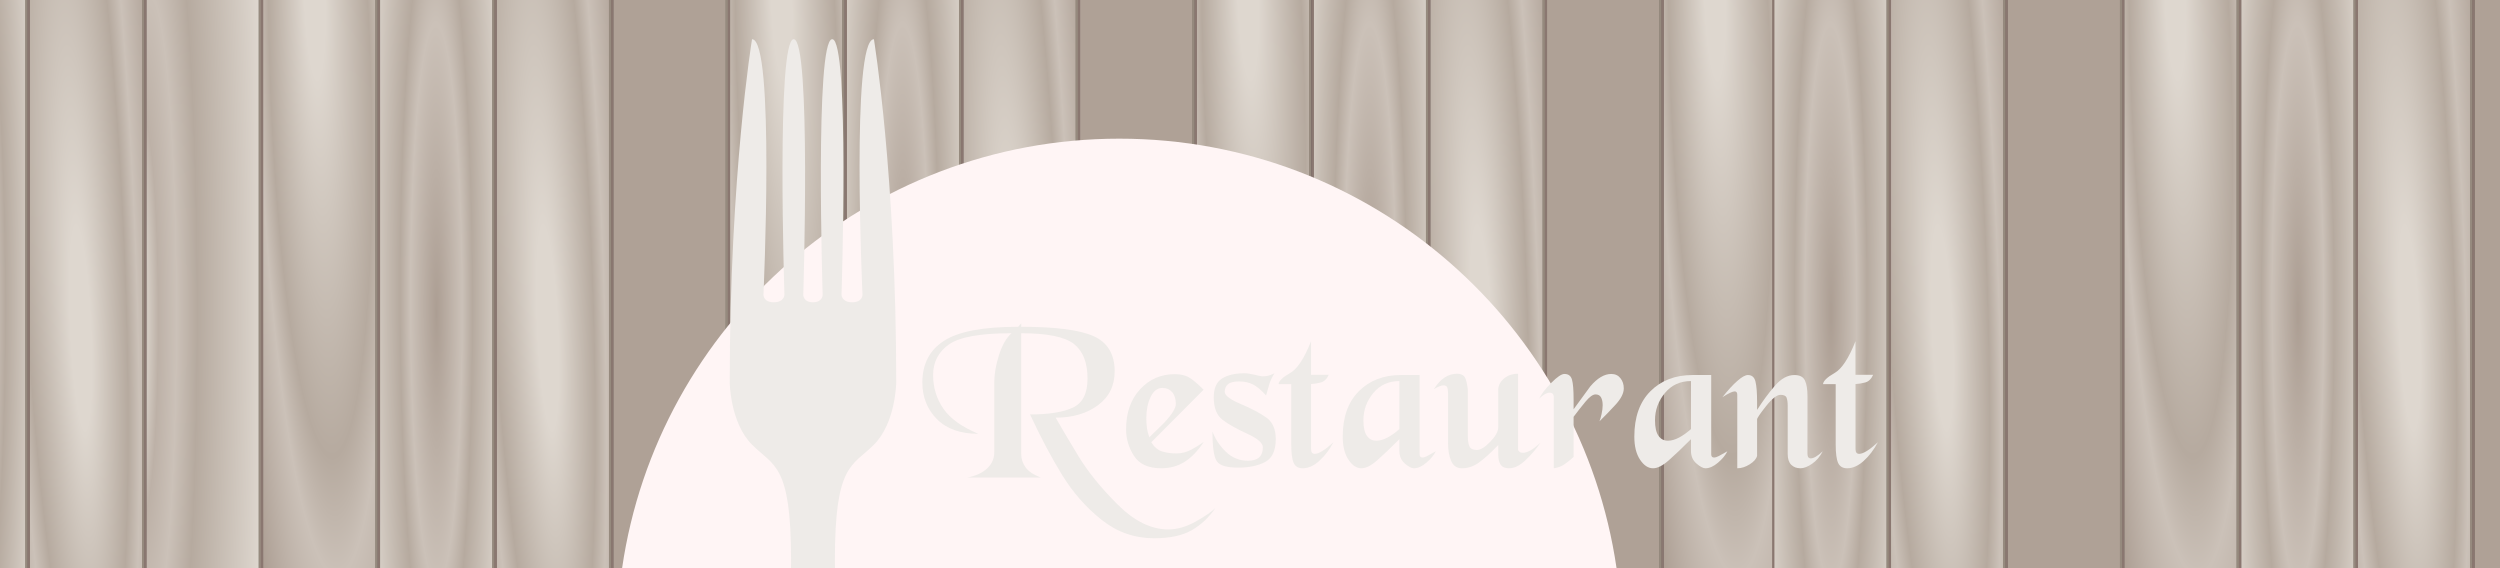<?xml version="1.0" encoding="utf-8"?>
<!-- Generator: Adobe Illustrator 15.0.2, SVG Export Plug-In . SVG Version: 6.00 Build 0)  -->
<!DOCTYPE svg PUBLIC "-//W3C//DTD SVG 1.1//EN" "http://www.w3.org/Graphics/SVG/1.1/DTD/svg11.dtd">
<svg version="1.1" id="Calque_1" xmlns="http://www.w3.org/2000/svg" xmlns:xlink="http://www.w3.org/1999/xlink" x="0px" y="0px"
	 width="1100px" height="250px" viewBox="0 0 1100 250" enable-background="new 0 0 1100 250" xml:space="preserve">
<rect x="0" y="0" width="1100" height="250" fill="#333333" stroke="none"/>
<g>
	
		<radialGradient id="SVGID_1_" cx="-237.235" cy="107.961" r="34.809" fx="-237.104" fy="106.731" gradientTransform="matrix(0.985 -0.002 -0.02 -10.682 222.225 1277.798)" gradientUnits="userSpaceOnUse">
		<stop  offset="0" style="stop-color:#AC9E93"/>
		<stop  offset="0.332" style="stop-color:#CBC1B8"/>
		<stop  offset="0.464" style="stop-color:#B6AA9F"/>
		<stop  offset="0.89" style="stop-color:#DED7CF"/>
	</radialGradient>
	<rect x="-38.212" fill="url(#SVGID_1_)" width="49.363" height="250"/>
	<rect x="-39.199" fill="#8A7770" width="0.987" height="250"/>
	<rect x="11.151" fill="#968A7E" width="0.987" height="250"/>
</g>
<g>
	
		<radialGradient id="SVGID_2_" cx="-200.4" cy="169.374" r="41.914" fx="-197.024" fy="159.794" gradientTransform="matrix(0.984 -0.043 -0.421 -9.52 297.448 1667.485)" gradientUnits="userSpaceOnUse">
		<stop  offset="0.11" style="stop-color:#DED7CF"/>
		<stop  offset="0.536" style="stop-color:#B6AA9F"/>
		<stop  offset="0.668" style="stop-color:#CBC1B8"/>
		<stop  offset="1" style="stop-color:#AC9E93"/>
	</radialGradient>
	<rect x="13.125" fill="url(#SVGID_2_)" width="49.362" height="250"/>
	<rect x="12.138" fill="#8A7770" width="0.987" height="250"/>
	<rect x="62.487" fill="#968A7E" width="0.987" height="250"/>
</g>
<g>
	
		<radialGradient id="SVGID_3_" cx="-132.717" cy="109.689" r="34.813" fx="-167.501" fy="108.269" gradientTransform="matrix(0.985 -0.002 -0.022 -11.996 222.278 1440.631)" gradientUnits="userSpaceOnUse">
		<stop  offset="0" style="stop-color:#AC9E93"/>
		<stop  offset="0.153" style="stop-color:#D3CBC2"/>
		<stop  offset="0.215" style="stop-color:#BDB1A7"/>
		<stop  offset="0.332" style="stop-color:#CBC1B8"/>
		<stop  offset="0.464" style="stop-color:#B6AA9F"/>
		<stop  offset="0.89" style="stop-color:#DED7CF"/>
		<stop  offset="0.982" style="stop-color:#AFA196"/>
	</radialGradient>
	<rect x="64.462" fill="url(#SVGID_3_)" width="49.363" height="250"/>
	<rect x="63.475" fill="#8A7770" width="0.987" height="250"/>
	<rect x="113.825" fill="#968A7E" width="0.987" height="250"/>
</g>
<g>
	
		<radialGradient id="SVGID_4_" cx="253.594" cy="207.599" r="41.914" fx="256.97" fy="198.019" gradientTransform="matrix(-0.984 0.031 0.243 7.625 342.569 -1527.092)" gradientUnits="userSpaceOnUse">
		<stop  offset="0.11" style="stop-color:#DED7CF"/>
		<stop  offset="0.536" style="stop-color:#B6AA9F"/>
		<stop  offset="0.668" style="stop-color:#CBC1B8"/>
		<stop  offset="1" style="stop-color:#AC9E93"/>
	</radialGradient>
	<rect x="115.799" fill="url(#SVGID_4_)" width="49.362" height="250"/>
	<rect x="114.812" fill="#8A7770" width="0.987" height="250"/>
	<rect x="165.162" fill="#968A7E" width="0.987" height="250"/>
</g>
<g>
	
		<radialGradient id="SVGID_5_" cx="-28.612" cy="107.926" r="34.809" fx="-28.48" fy="106.696" gradientTransform="matrix(0.985 -0.002 -0.02 -10.682 222.225 1277.798)" gradientUnits="userSpaceOnUse">
		<stop  offset="0" style="stop-color:#AC9E93"/>
		<stop  offset="0.332" style="stop-color:#CBC1B8"/>
		<stop  offset="0.464" style="stop-color:#B6AA9F"/>
		<stop  offset="0.89" style="stop-color:#DED7CF"/>
	</radialGradient>
	<rect x="167.241" fill="url(#SVGID_5_)" width="49.363" height="250"/>
	<rect x="166.254" fill="#8A7770" width="0.987" height="250"/>
	<rect x="216.604" fill="#968A7E" width="0.987" height="250"/>
</g>
<g>
	
		<radialGradient id="SVGID_6_" cx="8.033" cy="168.433" r="41.915" fx="11.409" fy="158.853" gradientTransform="matrix(0.984 -0.043 -0.421 -9.52 297.448 1667.485)" gradientUnits="userSpaceOnUse">
		<stop  offset="0.11" style="stop-color:#DED7CF"/>
		<stop  offset="0.536" style="stop-color:#B6AA9F"/>
		<stop  offset="0.668" style="stop-color:#CBC1B8"/>
		<stop  offset="1" style="stop-color:#AC9E93"/>
	</radialGradient>
	<rect x="218.578" fill="url(#SVGID_6_)" width="49.362" height="250"/>
	<rect x="217.591" fill="#8A7770" width="0.987" height="250"/>
	<rect x="267.94" fill="#968A7E" width="0.987" height="250"/>
</g>
<g>
	
		<radialGradient id="SVGID_7_" cx="75.906" cy="109.658" r="34.814" fx="41.121" fy="108.237" gradientTransform="matrix(0.985 -0.002 -0.022 -11.996 222.278 1440.631)" gradientUnits="userSpaceOnUse">
		<stop  offset="0" style="stop-color:#AC9E93"/>
		<stop  offset="0.153" style="stop-color:#D3CBC2"/>
		<stop  offset="0.215" style="stop-color:#BDB1A7"/>
		<stop  offset="0.332" style="stop-color:#CBC1B8"/>
		<stop  offset="0.464" style="stop-color:#B6AA9F"/>
		<stop  offset="0.89" style="stop-color:#DED7CF"/>
		<stop  offset="0.982" style="stop-color:#AFA196"/>
	</radialGradient>
	<rect x="269.915" fill="url(#SVGID_7_)" width="49.363" height="250"/>
	<rect x="268.928" fill="#8A7770" width="0.987" height="250"/>
	<rect x="319.278" fill="#968A7E" width="0.987" height="250"/>
</g>
<g>
	
		<radialGradient id="SVGID_8_" cx="45.074" cy="208.448" r="41.914" fx="48.45" fy="198.869" gradientTransform="matrix(-0.984 0.031 0.243 7.625 342.569 -1527.092)" gradientUnits="userSpaceOnUse">
		<stop  offset="0.11" style="stop-color:#DED7CF"/>
		<stop  offset="0.536" style="stop-color:#B6AA9F"/>
		<stop  offset="0.668" style="stop-color:#CBC1B8"/>
		<stop  offset="1" style="stop-color:#AC9E93"/>
	</radialGradient>
	<rect x="321.252" fill="url(#SVGID_8_)" width="49.362" height="250"/>
	<rect x="320.265" fill="#8A7770" width="0.987" height="250"/>
	<rect x="370.615" fill="#968A7E" width="0.987" height="250"/>
</g>
<g>
	
		<radialGradient id="SVGID_9_" cx="179.905" cy="107.891" r="34.809" fx="180.036" fy="106.661" gradientTransform="matrix(0.985 -0.002 -0.02 -10.682 222.225 1277.798)" gradientUnits="userSpaceOnUse">
		<stop  offset="0" style="stop-color:#AC9E93"/>
		<stop  offset="0.332" style="stop-color:#CBC1B8"/>
		<stop  offset="0.464" style="stop-color:#B6AA9F"/>
		<stop  offset="0.89" style="stop-color:#DED7CF"/>
	</radialGradient>
	<rect x="372.589" fill="url(#SVGID_9_)" width="49.363" height="250"/>
	<rect x="371.602" fill="#8A7770" width="0.987" height="250"/>
	<rect x="421.952" fill="#968A7E" width="0.987" height="250"/>
</g>
<g>
	
		<radialGradient id="SVGID_10_" cx="216.359" cy="167.492" r="41.914" fx="219.735" fy="157.912" gradientTransform="matrix(0.984 -0.043 -0.421 -9.52 297.448 1667.485)" gradientUnits="userSpaceOnUse">
		<stop  offset="0.11" style="stop-color:#DED7CF"/>
		<stop  offset="0.536" style="stop-color:#B6AA9F"/>
		<stop  offset="0.668" style="stop-color:#CBC1B8"/>
		<stop  offset="1" style="stop-color:#AC9E93"/>
	</radialGradient>
	<rect x="423.926" fill="url(#SVGID_10_)" width="49.362" height="250"/>
	<rect x="422.939" fill="#8A7770" width="0.987" height="250"/>
	<rect x="473.289" fill="#968A7E" width="0.987" height="250"/>
</g>
<g>
	
		<radialGradient id="SVGID_11_" cx="284.423" cy="109.627" r="34.813" fx="249.639" fy="108.206" gradientTransform="matrix(0.985 -0.002 -0.022 -11.996 222.278 1440.631)" gradientUnits="userSpaceOnUse">
		<stop  offset="0" style="stop-color:#AC9E93"/>
		<stop  offset="0.153" style="stop-color:#D3CBC2"/>
		<stop  offset="0.215" style="stop-color:#BDB1A7"/>
		<stop  offset="0.332" style="stop-color:#CBC1B8"/>
		<stop  offset="0.464" style="stop-color:#B6AA9F"/>
		<stop  offset="0.89" style="stop-color:#DED7CF"/>
		<stop  offset="0.982" style="stop-color:#AFA196"/>
	</radialGradient>
	<rect x="475.264" fill="url(#SVGID_11_)" width="49.362" height="250"/>
	<rect x="474.276" fill="#8A7770" width="0.988" height="250"/>
	<rect x="524.626" fill="#968A7E" width="0.987" height="250"/>
</g>
<g>
	
		<radialGradient id="SVGID_12_" cx="-163.34" cy="209.299" r="41.914" fx="-159.964" fy="199.719" gradientTransform="matrix(-0.984 0.031 0.243 7.625 342.569 -1527.092)" gradientUnits="userSpaceOnUse">
		<stop  offset="0.11" style="stop-color:#DED7CF"/>
		<stop  offset="0.536" style="stop-color:#B6AA9F"/>
		<stop  offset="0.668" style="stop-color:#CBC1B8"/>
		<stop  offset="1" style="stop-color:#AC9E93"/>
	</radialGradient>
	<rect x="526.601" fill="url(#SVGID_12_)" width="49.362" height="250"/>
	<rect x="525.613" fill="#8A7770" width="0.988" height="250"/>
	<rect x="575.963" fill="#968A7E" width="0.987" height="250"/>
</g>
<g>
	
		<radialGradient id="SVGID_13_" cx="388.528" cy="107.856" r="34.81" fx="388.66" fy="106.626" gradientTransform="matrix(0.985 -0.002 -0.02 -10.682 222.225 1277.798)" gradientUnits="userSpaceOnUse">
		<stop  offset="0" style="stop-color:#AC9E93"/>
		<stop  offset="0.332" style="stop-color:#CBC1B8"/>
		<stop  offset="0.464" style="stop-color:#B6AA9F"/>
		<stop  offset="0.89" style="stop-color:#DED7CF"/>
	</radialGradient>
	<rect x="578.042" fill="url(#SVGID_13_)" width="49.363" height="250"/>
	<rect x="577.055" fill="#8A7770" width="0.987" height="250"/>
	<rect x="627.405" fill="#968A7E" width="0.987" height="250"/>
</g>
<g>
	
		<radialGradient id="SVGID_14_" cx="424.791" cy="166.55" r="41.915" fx="428.168" fy="156.97" gradientTransform="matrix(0.984 -0.043 -0.421 -9.52 297.448 1667.485)" gradientUnits="userSpaceOnUse">
		<stop  offset="0.11" style="stop-color:#DED7CF"/>
		<stop  offset="0.536" style="stop-color:#B6AA9F"/>
		<stop  offset="0.668" style="stop-color:#CBC1B8"/>
		<stop  offset="1" style="stop-color:#AC9E93"/>
	</radialGradient>
	<rect x="629.379" fill="url(#SVGID_14_)" width="49.362" height="250"/>
	<rect x="628.393" fill="#8A7770" width="0.986" height="250"/>
	<rect x="678.741" fill="#968A7E" width="0.987" height="250"/>
</g>
<g>
	
		<radialGradient id="SVGID_15_" cx="493.046" cy="109.596" r="34.813" fx="458.262" fy="108.175" gradientTransform="matrix(0.985 -0.002 -0.022 -11.996 222.278 1440.631)" gradientUnits="userSpaceOnUse">
		<stop  offset="0" style="stop-color:#AC9E93"/>
		<stop  offset="0.153" style="stop-color:#D3CBC2"/>
		<stop  offset="0.215" style="stop-color:#BDB1A7"/>
		<stop  offset="0.332" style="stop-color:#CBC1B8"/>
		<stop  offset="0.464" style="stop-color:#B6AA9F"/>
		<stop  offset="0.89" style="stop-color:#DED7CF"/>
		<stop  offset="0.982" style="stop-color:#AFA196"/>
	</radialGradient>
	<rect x="680.716" fill="url(#SVGID_15_)" width="49.362" height="250"/>
	<rect x="679.729" fill="#8A7770" width="0.987" height="250"/>
	<rect x="730.078" fill="#968A7E" width="0.987" height="250"/>
</g>
<g>
	
		<radialGradient id="SVGID_16_" cx="-371.859" cy="210.149" r="41.914" fx="-368.483" fy="200.57" gradientTransform="matrix(-0.984 0.031 0.243 7.625 342.569 -1527.092)" gradientUnits="userSpaceOnUse">
		<stop  offset="0.11" style="stop-color:#DED7CF"/>
		<stop  offset="0.536" style="stop-color:#B6AA9F"/>
		<stop  offset="0.668" style="stop-color:#CBC1B8"/>
		<stop  offset="1" style="stop-color:#AC9E93"/>
	</radialGradient>
	<rect x="732.053" fill="url(#SVGID_16_)" width="49.363" height="250"/>
	<rect x="731.065" fill="#8A7770" width="0.987" height="250"/>
	<rect x="781.416" fill="#968A7E" width="0.987" height="250"/>
</g>
<g>
	
		<radialGradient id="SVGID_17_" cx="594.336" cy="107.82" r="34.81" fx="594.467" fy="106.591" gradientTransform="matrix(0.985 -0.002 -0.02 -10.682 222.225 1277.798)" gradientUnits="userSpaceOnUse">
		<stop  offset="0" style="stop-color:#AC9E93"/>
		<stop  offset="0.332" style="stop-color:#CBC1B8"/>
		<stop  offset="0.464" style="stop-color:#B6AA9F"/>
		<stop  offset="0.89" style="stop-color:#DED7CF"/>
	</radialGradient>
	<rect x="780.723" fill="url(#SVGID_17_)" width="49.362" height="250"/>
	<rect x="779.735" fill="#8A7770" width="0.987" height="250"/>
	<rect x="830.085" fill="#968A7E" width="0.987" height="250"/>
</g>
<g>
	
		<radialGradient id="SVGID_18_" cx="630.412" cy="165.621" r="41.916" fx="633.788" fy="156.041" gradientTransform="matrix(0.984 -0.043 -0.421 -9.52 297.448 1667.485)" gradientUnits="userSpaceOnUse">
		<stop  offset="0.11" style="stop-color:#DED7CF"/>
		<stop  offset="0.536" style="stop-color:#B6AA9F"/>
		<stop  offset="0.668" style="stop-color:#CBC1B8"/>
		<stop  offset="1" style="stop-color:#AC9E93"/>
	</radialGradient>
	<rect x="832.06" fill="url(#SVGID_18_)" width="49.363" height="250"/>
	<rect x="831.072" fill="#8A7770" width="0.987" height="250"/>
	<rect x="881.423" fill="#968A7E" width="0.986" height="250"/>
</g>
<g>
	
		<radialGradient id="SVGID_19_" cx="698.855" cy="109.565" r="34.813" fx="664.07" fy="108.144" gradientTransform="matrix(0.985 -0.002 -0.022 -11.996 222.278 1440.631)" gradientUnits="userSpaceOnUse">
		<stop  offset="0" style="stop-color:#AC9E93"/>
		<stop  offset="0.153" style="stop-color:#D3CBC2"/>
		<stop  offset="0.215" style="stop-color:#BDB1A7"/>
		<stop  offset="0.332" style="stop-color:#CBC1B8"/>
		<stop  offset="0.464" style="stop-color:#B6AA9F"/>
		<stop  offset="0.89" style="stop-color:#DED7CF"/>
		<stop  offset="0.982" style="stop-color:#AFA196"/>
	</radialGradient>
	<rect x="883.396" fill="url(#SVGID_19_)" width="49.362" height="250"/>
	<rect x="882.409" fill="#8A7770" width="0.987" height="250"/>
	<rect x="932.759" fill="#968A7E" width="0.987" height="250"/>
</g>
<g>
	
		<radialGradient id="SVGID_20_" cx="-577.564" cy="210.988" r="41.914" fx="-574.188" fy="201.409" gradientTransform="matrix(-0.984 0.031 0.243 7.625 342.569 -1527.092)" gradientUnits="userSpaceOnUse">
		<stop  offset="0.11" style="stop-color:#DED7CF"/>
		<stop  offset="0.536" style="stop-color:#B6AA9F"/>
		<stop  offset="0.668" style="stop-color:#CBC1B8"/>
		<stop  offset="1" style="stop-color:#AC9E93"/>
	</radialGradient>
	<rect x="934.733" fill="url(#SVGID_20_)" width="49.362" height="250"/>
	<rect x="933.746" fill="#8A7770" width="0.987" height="250"/>
	<rect x="984.096" fill="#968A7E" width="0.987" height="250"/>
</g>
<g>
	
		<radialGradient id="SVGID_21_" cx="802.959" cy="107.785" r="34.809" fx="803.09" fy="106.556" gradientTransform="matrix(0.985 -0.002 -0.02 -10.682 222.225 1277.798)" gradientUnits="userSpaceOnUse">
		<stop  offset="0" style="stop-color:#AC9E93"/>
		<stop  offset="0.332" style="stop-color:#CBC1B8"/>
		<stop  offset="0.464" style="stop-color:#B6AA9F"/>
		<stop  offset="0.89" style="stop-color:#DED7CF"/>
	</radialGradient>
	<rect x="986.175" fill="url(#SVGID_21_)" width="49.362" height="250"/>
	<rect x="985.188" fill="#8A7770" width="0.987" height="250"/>
	<rect x="1035.537" fill="#968A7E" width="0.987" height="250"/>
</g>
<g>
	
		<radialGradient id="SVGID_22_" cx="838.844" cy="164.68" r="41.915" fx="842.22" fy="155.1" gradientTransform="matrix(0.984 -0.043 -0.421 -9.52 297.448 1667.485)" gradientUnits="userSpaceOnUse">
		<stop  offset="0.11" style="stop-color:#DED7CF"/>
		<stop  offset="0.536" style="stop-color:#B6AA9F"/>
		<stop  offset="0.668" style="stop-color:#CBC1B8"/>
		<stop  offset="1" style="stop-color:#AC9E93"/>
	</radialGradient>
	<rect x="1037.512" fill="url(#SVGID_22_)" width="49.362" height="250"/>
	<rect x="1036.524" fill="#8A7770" width="0.987" height="250"/>
	<rect x="1086.874" fill="#968A7E" width="0.987" height="250"/>
</g>
<g>
	
		<radialGradient id="SVGID_23_" cx="907.477" cy="109.534" r="34.813" fx="872.692" fy="108.113" gradientTransform="matrix(0.985 -0.002 -0.022 -11.996 222.278 1440.631)" gradientUnits="userSpaceOnUse">
		<stop  offset="0" style="stop-color:#AC9E93"/>
		<stop  offset="0.153" style="stop-color:#D3CBC2"/>
		<stop  offset="0.215" style="stop-color:#BDB1A7"/>
		<stop  offset="0.332" style="stop-color:#CBC1B8"/>
		<stop  offset="0.464" style="stop-color:#B6AA9F"/>
		<stop  offset="0.89" style="stop-color:#DED7CF"/>
		<stop  offset="0.982" style="stop-color:#AFA196"/>
	</radialGradient>
	<rect x="1088.849" fill="url(#SVGID_23_)" width="49.362" height="250"/>
	<rect x="1087.861" fill="#8A7770" width="0.987" height="250"/>
	<rect x="1138.211" fill="#968A7E" width="0.987" height="250"/>
</g>
<g>
	
		<radialGradient id="SVGID_24_" cx="-786.084" cy="211.839" r="41.914" fx="-782.708" fy="202.259" gradientTransform="matrix(-0.984 0.031 0.243 7.625 342.569 -1527.092)" gradientUnits="userSpaceOnUse">
		<stop  offset="0.11" style="stop-color:#DED7CF"/>
		<stop  offset="0.536" style="stop-color:#B6AA9F"/>
		<stop  offset="0.668" style="stop-color:#CBC1B8"/>
		<stop  offset="1" style="stop-color:#AC9E93"/>
	</radialGradient>
	<rect x="1140.186" fill="url(#SVGID_24_)" width="49.363" height="250"/>
	<rect x="1139.198" fill="#8A7770" width="0.987" height="250"/>
	<rect x="1189.549" fill="#968A7E" width="0.987" height="250"/>
</g>
<g>
	
		<radialGradient id="SVGID_25_" cx="1011.477" cy="107.75" r="34.809" fx="1011.608" fy="106.52" gradientTransform="matrix(0.985 -0.002 -0.02 -10.682 222.225 1277.798)" gradientUnits="userSpaceOnUse">
		<stop  offset="0" style="stop-color:#AC9E93"/>
		<stop  offset="0.332" style="stop-color:#CBC1B8"/>
		<stop  offset="0.464" style="stop-color:#B6AA9F"/>
		<stop  offset="0.89" style="stop-color:#DED7CF"/>
	</radialGradient>
	<rect x="1191.523" fill="url(#SVGID_25_)" width="49.362" height="250"/>
	<rect x="1190.536" fill="#8A7770" width="0.987" height="250"/>
	<rect x="1240.886" fill="#968A7E" width="0.987" height="250"/>
</g>
<g>
	
		<radialGradient id="SVGID_26_" cx="-237.235" cy="107.961" r="34.809" fx="-237.104" fy="106.731" gradientTransform="matrix(0.985 -0.002 -0.02 -10.682 222.225 1277.798)" gradientUnits="userSpaceOnUse">
		<stop  offset="0" style="stop-color:#AC9E93"/>
		<stop  offset="0.332" style="stop-color:#CBC1B8"/>
		<stop  offset="0.464" style="stop-color:#B6AA9F"/>
		<stop  offset="0.89" style="stop-color:#DED7CF"/>
	</radialGradient>
	<rect x="-38.212" fill="url(#SVGID_26_)" width="49.363" height="250"/>
	<rect x="-39.199" fill="#8A7770" width="0.987" height="250"/>
	<rect x="11.151" fill="#968A7E" width="0.987" height="250"/>
</g>
<g>
	
		<radialGradient id="SVGID_27_" cx="-200.4" cy="169.374" r="41.914" fx="-197.024" fy="159.794" gradientTransform="matrix(0.984 -0.043 -0.421 -9.52 297.448 1667.485)" gradientUnits="userSpaceOnUse">
		<stop  offset="0.11" style="stop-color:#DED7CF"/>
		<stop  offset="0.536" style="stop-color:#B6AA9F"/>
		<stop  offset="0.668" style="stop-color:#CBC1B8"/>
		<stop  offset="1" style="stop-color:#AC9E93"/>
	</radialGradient>
	<rect x="13.125" fill="url(#SVGID_27_)" width="49.362" height="250"/>
	<rect x="12.138" fill="#8A7770" width="0.987" height="250"/>
	<rect x="62.487" fill="#968A7E" width="0.987" height="250"/>
</g>
<g>
	
		<radialGradient id="SVGID_28_" cx="-132.717" cy="109.689" r="34.813" fx="-167.501" fy="108.269" gradientTransform="matrix(0.985 -0.002 -0.022 -11.996 222.278 1440.631)" gradientUnits="userSpaceOnUse">
		<stop  offset="0" style="stop-color:#AC9E93"/>
		<stop  offset="0.153" style="stop-color:#D3CBC2"/>
		<stop  offset="0.215" style="stop-color:#BDB1A7"/>
		<stop  offset="0.332" style="stop-color:#CBC1B8"/>
		<stop  offset="0.464" style="stop-color:#B6AA9F"/>
		<stop  offset="0.89" style="stop-color:#DED7CF"/>
		<stop  offset="0.982" style="stop-color:#AFA196"/>
	</radialGradient>
	<rect x="64.462" fill="url(#SVGID_28_)" width="49.363" height="250"/>
	<rect x="63.475" fill="#8A7770" width="0.987" height="250"/>
	<rect x="113.825" fill="#968A7E" width="0.987" height="250"/>
</g>
<g>
	
		<radialGradient id="SVGID_29_" cx="253.594" cy="207.599" r="41.914" fx="256.97" fy="198.019" gradientTransform="matrix(-0.984 0.031 0.243 7.625 342.569 -1527.092)" gradientUnits="userSpaceOnUse">
		<stop  offset="0.11" style="stop-color:#DED7CF"/>
		<stop  offset="0.536" style="stop-color:#B6AA9F"/>
		<stop  offset="0.668" style="stop-color:#CBC1B8"/>
		<stop  offset="1" style="stop-color:#AC9E93"/>
	</radialGradient>
	<rect x="115.799" fill="url(#SVGID_29_)" width="49.362" height="250"/>
	<rect x="114.812" fill="#8A7770" width="0.987" height="250"/>
	<rect x="165.162" fill="#968A7E" width="0.987" height="250"/>
</g>
<g>
	
		<radialGradient id="SVGID_30_" cx="-28.612" cy="107.926" r="34.809" fx="-28.48" fy="106.696" gradientTransform="matrix(0.985 -0.002 -0.02 -10.682 222.225 1277.798)" gradientUnits="userSpaceOnUse">
		<stop  offset="0" style="stop-color:#AC9E93"/>
		<stop  offset="0.332" style="stop-color:#CBC1B8"/>
		<stop  offset="0.464" style="stop-color:#B6AA9F"/>
		<stop  offset="0.89" style="stop-color:#DED7CF"/>
	</radialGradient>
	<rect x="167.241" fill="url(#SVGID_30_)" width="49.363" height="250"/>
	<rect x="166.254" fill="#8A7770" width="0.987" height="250"/>
	<rect x="216.604" fill="#968A7E" width="0.987" height="250"/>
</g>
<g>
	
		<radialGradient id="SVGID_31_" cx="8.033" cy="168.433" r="41.915" fx="11.409" fy="158.853" gradientTransform="matrix(0.984 -0.043 -0.421 -9.52 297.448 1667.485)" gradientUnits="userSpaceOnUse">
		<stop  offset="0.11" style="stop-color:#DED7CF"/>
		<stop  offset="0.536" style="stop-color:#B6AA9F"/>
		<stop  offset="0.668" style="stop-color:#CBC1B8"/>
		<stop  offset="1" style="stop-color:#AC9E93"/>
	</radialGradient>
	<rect x="218.578" fill="url(#SVGID_31_)" width="49.362" height="250"/>
	<rect x="217.591" fill="#8A7770" width="0.987" height="250"/>
	<rect x="267.94" fill="#968A7E" width="0.987" height="250"/>
</g>
<g>
	
		<radialGradient id="SVGID_32_" cx="75.906" cy="109.658" r="34.814" fx="41.121" fy="108.237" gradientTransform="matrix(0.985 -0.002 -0.022 -11.996 222.278 1440.631)" gradientUnits="userSpaceOnUse">
		<stop  offset="0" style="stop-color:#AC9E93"/>
		<stop  offset="0.153" style="stop-color:#D3CBC2"/>
		<stop  offset="0.215" style="stop-color:#BDB1A7"/>
		<stop  offset="0.332" style="stop-color:#CBC1B8"/>
		<stop  offset="0.464" style="stop-color:#B6AA9F"/>
		<stop  offset="0.89" style="stop-color:#DED7CF"/>
		<stop  offset="0.982" style="stop-color:#AFA196"/>
	</radialGradient>
	<rect x="269.915" fill="url(#SVGID_32_)" width="49.363" height="250"/>
	<rect x="268.928" fill="#8A7770" width="0.987" height="250"/>
	<rect x="319.278" fill="#968A7E" width="0.987" height="250"/>
</g>
<g>
	
		<radialGradient id="SVGID_33_" cx="45.074" cy="208.448" r="41.914" fx="48.45" fy="198.869" gradientTransform="matrix(-0.984 0.031 0.243 7.625 342.569 -1527.092)" gradientUnits="userSpaceOnUse">
		<stop  offset="0.11" style="stop-color:#DED7CF"/>
		<stop  offset="0.536" style="stop-color:#B6AA9F"/>
		<stop  offset="0.668" style="stop-color:#CBC1B8"/>
		<stop  offset="1" style="stop-color:#AC9E93"/>
	</radialGradient>
	<rect x="321.252" fill="url(#SVGID_33_)" width="49.362" height="250"/>
	<rect x="320.265" fill="#8A7770" width="0.987" height="250"/>
	<rect x="370.615" fill="#968A7E" width="0.987" height="250"/>
</g>
<g>
	
		<radialGradient id="SVGID_34_" cx="-654.375" cy="108.031" r="34.809" fx="-654.244" fy="106.801" gradientTransform="matrix(0.985 -0.002 -0.02 -10.682 222.225 1277.798)" gradientUnits="userSpaceOnUse">
		<stop  offset="0" style="stop-color:#AC9E93"/>
		<stop  offset="0.332" style="stop-color:#CBC1B8"/>
		<stop  offset="0.464" style="stop-color:#B6AA9F"/>
		<stop  offset="0.89" style="stop-color:#DED7CF"/>
	</radialGradient>
	<rect x="-449.013" fill="url(#SVGID_34_)" width="49.362" height="250"/>
	<rect x="-450" fill="#8A7770" width="0.987" height="250"/>
	<rect x="-399.65" fill="#968A7E" width="0.988" height="250"/>
</g>
<g>
	
		<radialGradient id="SVGID_35_" cx="-617.159" cy="171.256" r="41.915" fx="-613.783" fy="161.676" gradientTransform="matrix(0.984 -0.043 -0.421 -9.52 297.448 1667.485)" gradientUnits="userSpaceOnUse">
		<stop  offset="0.11" style="stop-color:#DED7CF"/>
		<stop  offset="0.536" style="stop-color:#B6AA9F"/>
		<stop  offset="0.668" style="stop-color:#CBC1B8"/>
		<stop  offset="1" style="stop-color:#AC9E93"/>
	</radialGradient>
	<rect x="-397.676" fill="url(#SVGID_35_)" width="49.362" height="250"/>
	<rect x="-398.663" fill="#8A7770" width="0.987" height="250"/>
	<rect x="-348.313" fill="#968A7E" width="0.987" height="250"/>
</g>
<g>
	
		<radialGradient id="SVGID_36_" cx="-549.857" cy="109.752" r="34.813" fx="-584.642" fy="108.331" gradientTransform="matrix(0.985 -0.002 -0.022 -11.996 222.278 1440.631)" gradientUnits="userSpaceOnUse">
		<stop  offset="0" style="stop-color:#AC9E93"/>
		<stop  offset="0.153" style="stop-color:#D3CBC2"/>
		<stop  offset="0.215" style="stop-color:#BDB1A7"/>
		<stop  offset="0.332" style="stop-color:#CBC1B8"/>
		<stop  offset="0.464" style="stop-color:#B6AA9F"/>
		<stop  offset="0.89" style="stop-color:#DED7CF"/>
		<stop  offset="0.982" style="stop-color:#AFA196"/>
	</radialGradient>
	<rect x="-346.339" fill="url(#SVGID_36_)" width="49.362" height="250"/>
	<rect x="-347.326" fill="#8A7770" width="0.987" height="250"/>
	<rect x="-296.977" fill="#968A7E" width="0.988" height="250"/>
</g>
<g>
	
		<radialGradient id="SVGID_37_" cx="670.526" cy="205.898" r="41.915" fx="673.902" fy="196.318" gradientTransform="matrix(-0.984 0.031 0.243 7.625 342.569 -1527.092)" gradientUnits="userSpaceOnUse">
		<stop  offset="0.11" style="stop-color:#DED7CF"/>
		<stop  offset="0.536" style="stop-color:#B6AA9F"/>
		<stop  offset="0.668" style="stop-color:#CBC1B8"/>
		<stop  offset="1" style="stop-color:#AC9E93"/>
	</radialGradient>
	<rect x="-295.001" fill="url(#SVGID_37_)" width="49.362" height="250"/>
	<rect x="-295.989" fill="#8A7770" width="0.987" height="250"/>
	<rect x="-245.639" fill="#968A7E" width="0.987" height="250"/>
</g>
<g>
	
		<radialGradient id="SVGID_38_" cx="-445.752" cy="107.996" r="34.809" fx="-445.621" fy="106.766" gradientTransform="matrix(0.985 -0.002 -0.02 -10.682 222.225 1277.798)" gradientUnits="userSpaceOnUse">
		<stop  offset="0" style="stop-color:#AC9E93"/>
		<stop  offset="0.332" style="stop-color:#CBC1B8"/>
		<stop  offset="0.464" style="stop-color:#B6AA9F"/>
		<stop  offset="0.89" style="stop-color:#DED7CF"/>
	</radialGradient>
	<rect x="-243.56" fill="url(#SVGID_38_)" width="49.362" height="250"/>
	<rect x="-244.547" fill="#8A7770" width="0.987" height="250"/>
	<rect x="-194.197" fill="#968A7E" width="0.988" height="250"/>
</g>
<g>
	
		<radialGradient id="SVGID_39_" cx="-408.726" cy="170.315" r="41.915" fx="-405.35" fy="160.735" gradientTransform="matrix(0.984 -0.043 -0.421 -9.52 297.448 1667.485)" gradientUnits="userSpaceOnUse">
		<stop  offset="0.11" style="stop-color:#DED7CF"/>
		<stop  offset="0.536" style="stop-color:#B6AA9F"/>
		<stop  offset="0.668" style="stop-color:#CBC1B8"/>
		<stop  offset="1" style="stop-color:#AC9E93"/>
	</radialGradient>
	<rect x="-192.223" fill="url(#SVGID_39_)" width="49.362" height="250"/>
	<rect x="-193.209" fill="#8A7770" width="0.987" height="250"/>
	<rect x="-142.86" fill="#968A7E" width="0.987" height="250"/>
</g>
<g>
	
		<radialGradient id="SVGID_40_" cx="-341.234" cy="109.721" r="34.813" fx="-376.018" fy="108.3" gradientTransform="matrix(0.985 -0.002 -0.022 -11.996 222.278 1440.631)" gradientUnits="userSpaceOnUse">
		<stop  offset="0" style="stop-color:#AC9E93"/>
		<stop  offset="0.153" style="stop-color:#D3CBC2"/>
		<stop  offset="0.215" style="stop-color:#BDB1A7"/>
		<stop  offset="0.332" style="stop-color:#CBC1B8"/>
		<stop  offset="0.464" style="stop-color:#B6AA9F"/>
		<stop  offset="0.89" style="stop-color:#DED7CF"/>
		<stop  offset="0.982" style="stop-color:#AFA196"/>
	</radialGradient>
	<rect x="-140.886" fill="url(#SVGID_40_)" width="49.362" height="250"/>
	<rect x="-141.873" fill="#8A7770" width="0.987" height="250"/>
	<rect x="-91.523" fill="#968A7E" width="0.988" height="250"/>
</g>
<g>
	
		<radialGradient id="SVGID_41_" cx="462.007" cy="206.749" r="41.914" fx="465.383" fy="197.169" gradientTransform="matrix(-0.984 0.031 0.243 7.625 342.569 -1527.092)" gradientUnits="userSpaceOnUse">
		<stop  offset="0.11" style="stop-color:#DED7CF"/>
		<stop  offset="0.536" style="stop-color:#B6AA9F"/>
		<stop  offset="0.668" style="stop-color:#CBC1B8"/>
		<stop  offset="1" style="stop-color:#AC9E93"/>
	</radialGradient>
	<rect x="-89.548" fill="url(#SVGID_41_)" width="49.362" height="250"/>
	<rect x="-90.536" fill="#8A7770" width="0.987" height="250"/>
	<rect x="-40.186" fill="#968A7E" width="0.987" height="250"/>
</g>
<g>
	
		<radialGradient id="SVGID_42_" cx="-654.375" cy="108.031" r="34.809" fx="-654.244" fy="106.801" gradientTransform="matrix(0.985 -0.002 -0.02 -10.682 222.225 1277.798)" gradientUnits="userSpaceOnUse">
		<stop  offset="0" style="stop-color:#AC9E93"/>
		<stop  offset="0.332" style="stop-color:#CBC1B8"/>
		<stop  offset="0.464" style="stop-color:#B6AA9F"/>
		<stop  offset="0.89" style="stop-color:#DED7CF"/>
	</radialGradient>
	<rect x="-449.013" fill="url(#SVGID_42_)" width="49.362" height="250"/>
	<rect x="-450" fill="#8A7770" width="0.987" height="250"/>
	<rect x="-399.65" fill="#968A7E" width="0.988" height="250"/>
</g>
<g>
	
		<radialGradient id="SVGID_43_" cx="-617.159" cy="171.256" r="41.915" fx="-613.783" fy="161.676" gradientTransform="matrix(0.984 -0.043 -0.421 -9.52 297.448 1667.485)" gradientUnits="userSpaceOnUse">
		<stop  offset="0.11" style="stop-color:#DED7CF"/>
		<stop  offset="0.536" style="stop-color:#B6AA9F"/>
		<stop  offset="0.668" style="stop-color:#CBC1B8"/>
		<stop  offset="1" style="stop-color:#AC9E93"/>
	</radialGradient>
	<rect x="-397.676" fill="url(#SVGID_43_)" width="49.362" height="250"/>
	<rect x="-398.663" fill="#8A7770" width="0.987" height="250"/>
	<rect x="-348.313" fill="#968A7E" width="0.987" height="250"/>
</g>
<g>
	
		<radialGradient id="SVGID_44_" cx="-549.857" cy="109.752" r="34.813" fx="-584.642" fy="108.331" gradientTransform="matrix(0.985 -0.002 -0.022 -11.996 222.278 1440.631)" gradientUnits="userSpaceOnUse">
		<stop  offset="0" style="stop-color:#AC9E93"/>
		<stop  offset="0.153" style="stop-color:#D3CBC2"/>
		<stop  offset="0.215" style="stop-color:#BDB1A7"/>
		<stop  offset="0.332" style="stop-color:#CBC1B8"/>
		<stop  offset="0.464" style="stop-color:#B6AA9F"/>
		<stop  offset="0.89" style="stop-color:#DED7CF"/>
		<stop  offset="0.982" style="stop-color:#AFA196"/>
	</radialGradient>
	<rect x="-346.339" fill="url(#SVGID_44_)" width="49.362" height="250"/>
	<rect x="-347.326" fill="#8A7770" width="0.987" height="250"/>
	<rect x="-296.977" fill="#968A7E" width="0.988" height="250"/>
</g>
<g>
	
		<radialGradient id="SVGID_45_" cx="670.526" cy="205.898" r="41.915" fx="673.902" fy="196.318" gradientTransform="matrix(-0.984 0.031 0.243 7.625 342.569 -1527.092)" gradientUnits="userSpaceOnUse">
		<stop  offset="0.11" style="stop-color:#DED7CF"/>
		<stop  offset="0.536" style="stop-color:#B6AA9F"/>
		<stop  offset="0.668" style="stop-color:#CBC1B8"/>
		<stop  offset="1" style="stop-color:#AC9E93"/>
	</radialGradient>
	<rect x="-295.001" fill="url(#SVGID_45_)" width="49.362" height="250"/>
	<rect x="-295.989" fill="#8A7770" width="0.987" height="250"/>
	<rect x="-245.639" fill="#968A7E" width="0.987" height="250"/>
</g>
<g>
	
		<radialGradient id="SVGID_46_" cx="-445.752" cy="107.996" r="34.809" fx="-445.621" fy="106.766" gradientTransform="matrix(0.985 -0.002 -0.02 -10.682 222.225 1277.798)" gradientUnits="userSpaceOnUse">
		<stop  offset="0" style="stop-color:#AC9E93"/>
		<stop  offset="0.332" style="stop-color:#CBC1B8"/>
		<stop  offset="0.464" style="stop-color:#B6AA9F"/>
		<stop  offset="0.89" style="stop-color:#DED7CF"/>
	</radialGradient>
	<rect x="-243.56" fill="url(#SVGID_46_)" width="49.362" height="250"/>
	<rect x="-244.547" fill="#8A7770" width="0.987" height="250"/>
	<rect x="-194.197" fill="#968A7E" width="0.988" height="250"/>
</g>
<g>
	
		<radialGradient id="SVGID_47_" cx="-408.726" cy="170.315" r="41.915" fx="-405.35" fy="160.735" gradientTransform="matrix(0.984 -0.043 -0.421 -9.52 297.448 1667.485)" gradientUnits="userSpaceOnUse">
		<stop  offset="0.11" style="stop-color:#DED7CF"/>
		<stop  offset="0.536" style="stop-color:#B6AA9F"/>
		<stop  offset="0.668" style="stop-color:#CBC1B8"/>
		<stop  offset="1" style="stop-color:#AC9E93"/>
	</radialGradient>
	<rect x="-192.223" fill="url(#SVGID_47_)" width="49.362" height="250"/>
	<rect x="-193.209" fill="#8A7770" width="0.987" height="250"/>
	<rect x="-142.86" fill="#968A7E" width="0.987" height="250"/>
</g>
<g>
	
		<radialGradient id="SVGID_48_" cx="-341.234" cy="109.721" r="34.813" fx="-376.018" fy="108.3" gradientTransform="matrix(0.985 -0.002 -0.022 -11.996 222.278 1440.631)" gradientUnits="userSpaceOnUse">
		<stop  offset="0" style="stop-color:#AC9E93"/>
		<stop  offset="0.153" style="stop-color:#D3CBC2"/>
		<stop  offset="0.215" style="stop-color:#BDB1A7"/>
		<stop  offset="0.332" style="stop-color:#CBC1B8"/>
		<stop  offset="0.464" style="stop-color:#B6AA9F"/>
		<stop  offset="0.89" style="stop-color:#DED7CF"/>
		<stop  offset="0.982" style="stop-color:#AFA196"/>
	</radialGradient>
	<rect x="-140.886" fill="url(#SVGID_48_)" width="49.362" height="250"/>
	<rect x="-141.873" fill="#8A7770" width="0.987" height="250"/>
	<rect x="-91.523" fill="#968A7E" width="0.988" height="250"/>
</g>
<g>
	
		<radialGradient id="SVGID_49_" cx="462.007" cy="206.749" r="41.914" fx="465.383" fy="197.169" gradientTransform="matrix(-0.984 0.031 0.243 7.625 342.569 -1527.092)" gradientUnits="userSpaceOnUse">
		<stop  offset="0.11" style="stop-color:#DED7CF"/>
		<stop  offset="0.536" style="stop-color:#B6AA9F"/>
		<stop  offset="0.668" style="stop-color:#CBC1B8"/>
		<stop  offset="1" style="stop-color:#AC9E93"/>
	</radialGradient>
	<rect x="-89.548" fill="url(#SVGID_49_)" width="49.362" height="250"/>
	<rect x="-90.536" fill="#8A7770" width="0.987" height="250"/>
	<rect x="-40.186" fill="#968A7E" width="0.987" height="250"/>
</g>
<g>
	
		<radialGradient id="SVGID_50_" cx="179.905" cy="107.891" r="34.809" fx="180.036" fy="106.661" gradientTransform="matrix(0.985 -0.002 -0.02 -10.682 222.225 1277.798)" gradientUnits="userSpaceOnUse">
		<stop  offset="0" style="stop-color:#AC9E93"/>
		<stop  offset="0.332" style="stop-color:#CBC1B8"/>
		<stop  offset="0.464" style="stop-color:#B6AA9F"/>
		<stop  offset="0.89" style="stop-color:#DED7CF"/>
	</radialGradient>
	<rect x="372.589" fill="url(#SVGID_50_)" width="49.363" height="250"/>
	<rect x="371.602" fill="#8A7770" width="0.987" height="250"/>
	<rect x="421.952" fill="#968A7E" width="0.987" height="250"/>
</g>
<g>
	
		<radialGradient id="SVGID_51_" cx="216.359" cy="167.492" r="41.914" fx="219.735" fy="157.912" gradientTransform="matrix(0.984 -0.043 -0.421 -9.52 297.448 1667.485)" gradientUnits="userSpaceOnUse">
		<stop  offset="0.11" style="stop-color:#DED7CF"/>
		<stop  offset="0.536" style="stop-color:#B6AA9F"/>
		<stop  offset="0.668" style="stop-color:#CBC1B8"/>
		<stop  offset="1" style="stop-color:#AC9E93"/>
	</radialGradient>
	<rect x="423.926" fill="url(#SVGID_51_)" width="49.362" height="250"/>
	<rect x="422.939" fill="#8A7770" width="0.987" height="250"/>
	<rect x="473.289" fill="#968A7E" width="0.987" height="250"/>
</g>
<g>
	
		<radialGradient id="SVGID_52_" cx="284.423" cy="109.627" r="34.813" fx="249.639" fy="108.206" gradientTransform="matrix(0.985 -0.002 -0.022 -11.996 222.278 1440.631)" gradientUnits="userSpaceOnUse">
		<stop  offset="0" style="stop-color:#AC9E93"/>
		<stop  offset="0.153" style="stop-color:#D3CBC2"/>
		<stop  offset="0.215" style="stop-color:#BDB1A7"/>
		<stop  offset="0.332" style="stop-color:#CBC1B8"/>
		<stop  offset="0.464" style="stop-color:#B6AA9F"/>
		<stop  offset="0.89" style="stop-color:#DED7CF"/>
		<stop  offset="0.982" style="stop-color:#AFA196"/>
	</radialGradient>
	<rect x="475.264" fill="url(#SVGID_52_)" width="49.362" height="250"/>
	<rect x="474.276" fill="#8A7770" width="0.988" height="250"/>
	<rect x="524.626" fill="#968A7E" width="0.987" height="250"/>
</g>
<g>
	
		<radialGradient id="SVGID_53_" cx="-163.34" cy="209.299" r="41.914" fx="-159.964" fy="199.719" gradientTransform="matrix(-0.984 0.031 0.243 7.625 342.569 -1527.092)" gradientUnits="userSpaceOnUse">
		<stop  offset="0.11" style="stop-color:#DED7CF"/>
		<stop  offset="0.536" style="stop-color:#B6AA9F"/>
		<stop  offset="0.668" style="stop-color:#CBC1B8"/>
		<stop  offset="1" style="stop-color:#AC9E93"/>
	</radialGradient>
	<rect x="526.601" fill="url(#SVGID_53_)" width="49.362" height="250"/>
	<rect x="525.613" fill="#8A7770" width="0.988" height="250"/>
	<rect x="575.963" fill="#968A7E" width="0.987" height="250"/>
</g>
<g>
	
		<radialGradient id="SVGID_54_" cx="388.528" cy="107.856" r="34.81" fx="388.66" fy="106.626" gradientTransform="matrix(0.985 -0.002 -0.02 -10.682 222.225 1277.798)" gradientUnits="userSpaceOnUse">
		<stop  offset="0" style="stop-color:#AC9E93"/>
		<stop  offset="0.332" style="stop-color:#CBC1B8"/>
		<stop  offset="0.464" style="stop-color:#B6AA9F"/>
		<stop  offset="0.89" style="stop-color:#DED7CF"/>
	</radialGradient>
	<rect x="578.042" fill="url(#SVGID_54_)" width="49.363" height="250"/>
	<rect x="577.055" fill="#8A7770" width="0.987" height="250"/>
	<rect x="627.405" fill="#968A7E" width="0.987" height="250"/>
</g>
<g>
	
		<radialGradient id="SVGID_55_" cx="424.791" cy="166.55" r="41.915" fx="428.168" fy="156.97" gradientTransform="matrix(0.984 -0.043 -0.421 -9.52 297.448 1667.485)" gradientUnits="userSpaceOnUse">
		<stop  offset="0.11" style="stop-color:#DED7CF"/>
		<stop  offset="0.536" style="stop-color:#B6AA9F"/>
		<stop  offset="0.668" style="stop-color:#CBC1B8"/>
		<stop  offset="1" style="stop-color:#AC9E93"/>
	</radialGradient>
	<rect x="629.379" fill="url(#SVGID_55_)" width="49.362" height="250"/>
	<rect x="628.393" fill="#8A7770" width="0.986" height="250"/>
	<rect x="678.741" fill="#968A7E" width="0.987" height="250"/>
</g>
<g>
	
		<radialGradient id="SVGID_56_" cx="493.046" cy="109.596" r="34.813" fx="458.262" fy="108.175" gradientTransform="matrix(0.985 -0.002 -0.022 -11.996 222.278 1440.631)" gradientUnits="userSpaceOnUse">
		<stop  offset="0" style="stop-color:#AC9E93"/>
		<stop  offset="0.153" style="stop-color:#D3CBC2"/>
		<stop  offset="0.215" style="stop-color:#BDB1A7"/>
		<stop  offset="0.332" style="stop-color:#CBC1B8"/>
		<stop  offset="0.464" style="stop-color:#B6AA9F"/>
		<stop  offset="0.89" style="stop-color:#DED7CF"/>
		<stop  offset="0.982" style="stop-color:#AFA196"/>
	</radialGradient>
	<rect x="680.716" fill="url(#SVGID_56_)" width="49.362" height="250"/>
	<rect x="679.729" fill="#8A7770" width="0.987" height="250"/>
	<rect x="730.078" fill="#968A7E" width="0.987" height="250"/>
</g>
<g>
	
		<radialGradient id="SVGID_57_" cx="-371.859" cy="210.149" r="41.914" fx="-368.483" fy="200.57" gradientTransform="matrix(-0.984 0.031 0.243 7.625 342.569 -1527.092)" gradientUnits="userSpaceOnUse">
		<stop  offset="0.11" style="stop-color:#DED7CF"/>
		<stop  offset="0.536" style="stop-color:#B6AA9F"/>
		<stop  offset="0.668" style="stop-color:#CBC1B8"/>
		<stop  offset="1" style="stop-color:#AC9E93"/>
	</radialGradient>
	<rect x="732.053" fill="url(#SVGID_57_)" width="49.363" height="250"/>
	<rect x="731.065" fill="#8A7770" width="0.987" height="250"/>
	<rect x="781.416" fill="#968A7E" width="0.987" height="250"/>
</g>
<g>
	
		<radialGradient id="SVGID_58_" cx="594.336" cy="107.82" r="34.81" fx="594.467" fy="106.591" gradientTransform="matrix(0.985 -0.002 -0.02 -10.682 222.225 1277.798)" gradientUnits="userSpaceOnUse">
		<stop  offset="0" style="stop-color:#AC9E93"/>
		<stop  offset="0.332" style="stop-color:#CBC1B8"/>
		<stop  offset="0.464" style="stop-color:#B6AA9F"/>
		<stop  offset="0.89" style="stop-color:#DED7CF"/>
	</radialGradient>
	<rect x="780.723" fill="url(#SVGID_58_)" width="49.362" height="250"/>
	<rect x="779.735" fill="#8A7770" width="0.987" height="250"/>
	<rect x="830.085" fill="#968A7E" width="0.987" height="250"/>
</g>
<g>
	
		<radialGradient id="SVGID_59_" cx="630.412" cy="165.621" r="41.916" fx="633.788" fy="156.041" gradientTransform="matrix(0.984 -0.043 -0.421 -9.52 297.448 1667.485)" gradientUnits="userSpaceOnUse">
		<stop  offset="0.11" style="stop-color:#DED7CF"/>
		<stop  offset="0.536" style="stop-color:#B6AA9F"/>
		<stop  offset="0.668" style="stop-color:#CBC1B8"/>
		<stop  offset="1" style="stop-color:#AC9E93"/>
	</radialGradient>
	<rect x="832.06" fill="url(#SVGID_59_)" width="49.363" height="250"/>
	<rect x="831.072" fill="#8A7770" width="0.987" height="250"/>
	<rect x="881.423" fill="#968A7E" width="0.986" height="250"/>
</g>
<g>
	
		<radialGradient id="SVGID_60_" cx="698.855" cy="109.565" r="34.813" fx="664.07" fy="108.144" gradientTransform="matrix(0.985 -0.002 -0.022 -11.996 222.278 1440.631)" gradientUnits="userSpaceOnUse">
		<stop  offset="0" style="stop-color:#AC9E93"/>
		<stop  offset="0.153" style="stop-color:#D3CBC2"/>
		<stop  offset="0.215" style="stop-color:#BDB1A7"/>
		<stop  offset="0.332" style="stop-color:#CBC1B8"/>
		<stop  offset="0.464" style="stop-color:#B6AA9F"/>
		<stop  offset="0.89" style="stop-color:#DED7CF"/>
		<stop  offset="0.982" style="stop-color:#AFA196"/>
	</radialGradient>
	<rect x="883.396" fill="url(#SVGID_60_)" width="49.362" height="250"/>
	<rect x="882.409" fill="#8A7770" width="0.987" height="250"/>
	<rect x="932.759" fill="#968A7E" width="0.987" height="250"/>
</g>
<g>
	
		<radialGradient id="SVGID_61_" cx="-577.564" cy="210.988" r="41.914" fx="-574.188" fy="201.409" gradientTransform="matrix(-0.984 0.031 0.243 7.625 342.569 -1527.092)" gradientUnits="userSpaceOnUse">
		<stop  offset="0.11" style="stop-color:#DED7CF"/>
		<stop  offset="0.536" style="stop-color:#B6AA9F"/>
		<stop  offset="0.668" style="stop-color:#CBC1B8"/>
		<stop  offset="1" style="stop-color:#AC9E93"/>
	</radialGradient>
	<rect x="934.733" fill="url(#SVGID_61_)" width="49.362" height="250"/>
	<rect x="933.746" fill="#8A7770" width="0.987" height="250"/>
	<rect x="984.096" fill="#968A7E" width="0.987" height="250"/>
</g>
<g>
	
		<radialGradient id="SVGID_62_" cx="802.959" cy="107.785" r="34.809" fx="803.09" fy="106.556" gradientTransform="matrix(0.985 -0.002 -0.02 -10.682 222.225 1277.798)" gradientUnits="userSpaceOnUse">
		<stop  offset="0" style="stop-color:#AC9E93"/>
		<stop  offset="0.332" style="stop-color:#CBC1B8"/>
		<stop  offset="0.464" style="stop-color:#B6AA9F"/>
		<stop  offset="0.89" style="stop-color:#DED7CF"/>
	</radialGradient>
	<rect x="986.175" fill="url(#SVGID_62_)" width="49.362" height="250"/>
	<rect x="985.188" fill="#8A7770" width="0.987" height="250"/>
	<rect x="1035.537" fill="#968A7E" width="0.987" height="250"/>
</g>
<g>
	
		<radialGradient id="SVGID_63_" cx="838.844" cy="164.68" r="41.915" fx="842.22" fy="155.1" gradientTransform="matrix(0.984 -0.043 -0.421 -9.52 297.448 1667.485)" gradientUnits="userSpaceOnUse">
		<stop  offset="0.11" style="stop-color:#DED7CF"/>
		<stop  offset="0.536" style="stop-color:#B6AA9F"/>
		<stop  offset="0.668" style="stop-color:#CBC1B8"/>
		<stop  offset="1" style="stop-color:#AC9E93"/>
	</radialGradient>
	<rect x="1037.512" fill="url(#SVGID_63_)" width="49.362" height="250"/>
	<rect x="1036.524" fill="#8A7770" width="0.987" height="250"/>
	<rect x="1086.874" fill="#968A7E" width="0.987" height="250"/>
</g>
<g>
	
		<radialGradient id="SVGID_64_" cx="907.477" cy="109.534" r="34.813" fx="872.692" fy="108.113" gradientTransform="matrix(0.985 -0.002 -0.022 -11.996 222.278 1440.631)" gradientUnits="userSpaceOnUse">
		<stop  offset="0" style="stop-color:#AC9E93"/>
		<stop  offset="0.153" style="stop-color:#D3CBC2"/>
		<stop  offset="0.215" style="stop-color:#BDB1A7"/>
		<stop  offset="0.332" style="stop-color:#CBC1B8"/>
		<stop  offset="0.464" style="stop-color:#B6AA9F"/>
		<stop  offset="0.89" style="stop-color:#DED7CF"/>
		<stop  offset="0.982" style="stop-color:#AFA196"/>
	</radialGradient>
	<rect x="1088.849" fill="url(#SVGID_64_)" width="49.362" height="250"/>
	<rect x="1087.861" fill="#8A7770" width="0.987" height="250"/>
	<rect x="1138.211" fill="#968A7E" width="0.987" height="250"/>
</g>
<g>
	
		<radialGradient id="SVGID_65_" cx="-786.084" cy="211.839" r="41.914" fx="-782.708" fy="202.259" gradientTransform="matrix(-0.984 0.031 0.243 7.625 342.569 -1527.092)" gradientUnits="userSpaceOnUse">
		<stop  offset="0.11" style="stop-color:#DED7CF"/>
		<stop  offset="0.536" style="stop-color:#B6AA9F"/>
		<stop  offset="0.668" style="stop-color:#CBC1B8"/>
		<stop  offset="1" style="stop-color:#AC9E93"/>
	</radialGradient>
	<rect x="1140.186" fill="url(#SVGID_65_)" width="49.363" height="250"/>
	<rect x="1139.198" fill="#8A7770" width="0.987" height="250"/>
	<rect x="1189.549" fill="#968A7E" width="0.987" height="250"/>
</g>
<g>
	
		<radialGradient id="SVGID_66_" cx="1011.477" cy="107.75" r="34.809" fx="1011.608" fy="106.52" gradientTransform="matrix(0.985 -0.002 -0.02 -10.682 222.225 1277.798)" gradientUnits="userSpaceOnUse">
		<stop  offset="0" style="stop-color:#AC9E93"/>
		<stop  offset="0.332" style="stop-color:#CBC1B8"/>
		<stop  offset="0.464" style="stop-color:#B6AA9F"/>
		<stop  offset="0.89" style="stop-color:#DED7CF"/>
	</radialGradient>
	<rect x="1191.523" fill="url(#SVGID_66_)" width="49.362" height="250"/>
	<rect x="1190.536" fill="#8A7770" width="0.987" height="250"/>
	<rect x="1240.886" fill="#968A7E" width="0.987" height="250"/>
</g>
<g>
	
		<radialGradient id="SVGID_67_" cx="-890.291" cy="212.264" r="41.914" fx="-886.915" fy="202.684" gradientTransform="matrix(-0.984 0.031 0.243 7.625 342.569 -1527.092)" gradientUnits="userSpaceOnUse">
		<stop  offset="0.11" style="stop-color:#DED7CF"/>
		<stop  offset="0.536" style="stop-color:#B6AA9F"/>
		<stop  offset="0.668" style="stop-color:#CBC1B8"/>
		<stop  offset="1" style="stop-color:#AC9E93"/>
	</radialGradient>
	<rect x="1242.86" fill="url(#SVGID_67_)" width="49.362" height="250"/>
	<rect x="1241.873" fill="#8A7770" width="0.987" height="250"/>
	<rect x="1292.223" fill="#968A7E" width="0.987" height="250"/>
</g>
<g>
	
		<radialGradient id="SVGID_68_" cx="1115.84" cy="107.732" r="34.81" fx="1115.971" fy="106.503" gradientTransform="matrix(0.985 -0.002 -0.02 -10.682 222.225 1277.798)" gradientUnits="userSpaceOnUse">
		<stop  offset="0" style="stop-color:#AC9E93"/>
		<stop  offset="0.332" style="stop-color:#CBC1B8"/>
		<stop  offset="0.464" style="stop-color:#B6AA9F"/>
		<stop  offset="0.89" style="stop-color:#DED7CF"/>
	</radialGradient>
	<rect x="1294.302" fill="url(#SVGID_68_)" width="49.362" height="250"/>
	<rect x="1293.314" fill="#8A7770" width="0.987" height="250"/>
	<rect x="1343.664" fill="#968A7E" width="0.987" height="250"/>
</g>
<g>
	
		<radialGradient id="SVGID_69_" cx="1151.439" cy="163.268" r="41.915" fx="1154.816" fy="153.688" gradientTransform="matrix(0.984 -0.043 -0.421 -9.52 297.448 1667.485)" gradientUnits="userSpaceOnUse">
		<stop  offset="0.11" style="stop-color:#DED7CF"/>
		<stop  offset="0.536" style="stop-color:#B6AA9F"/>
		<stop  offset="0.668" style="stop-color:#CBC1B8"/>
		<stop  offset="1" style="stop-color:#AC9E93"/>
	</radialGradient>
	<rect x="1345.639" fill="url(#SVGID_69_)" width="49.362" height="250"/>
	<rect x="1344.651" fill="#8A7770" width="0.987" height="250"/>
	<rect x="1395.001" fill="#968A7E" width="0.987" height="250"/>
</g>
<g>
	
		<radialGradient id="SVGID_70_" cx="1220.358" cy="109.487" r="34.813" fx="1185.574" fy="108.066" gradientTransform="matrix(0.985 -0.002 -0.022 -11.996 222.278 1440.631)" gradientUnits="userSpaceOnUse">
		<stop  offset="0" style="stop-color:#AC9E93"/>
		<stop  offset="0.153" style="stop-color:#D3CBC2"/>
		<stop  offset="0.215" style="stop-color:#BDB1A7"/>
		<stop  offset="0.332" style="stop-color:#CBC1B8"/>
		<stop  offset="0.464" style="stop-color:#B6AA9F"/>
		<stop  offset="0.89" style="stop-color:#DED7CF"/>
		<stop  offset="0.982" style="stop-color:#AFA196"/>
	</radialGradient>
	<rect x="1396.976" fill="url(#SVGID_70_)" width="49.362" height="250"/>
	<rect x="1395.988" fill="#8A7770" width="0.987" height="250"/>
	<rect x="1446.338" fill="#968A7E" width="0.987" height="250"/>
</g>
<g>
	
		<radialGradient id="SVGID_71_" cx="-1098.811" cy="213.114" r="41.914" fx="-1095.435" fy="203.535" gradientTransform="matrix(-0.984 0.031 0.243 7.625 342.569 -1527.092)" gradientUnits="userSpaceOnUse">
		<stop  offset="0.11" style="stop-color:#DED7CF"/>
		<stop  offset="0.536" style="stop-color:#B6AA9F"/>
		<stop  offset="0.668" style="stop-color:#CBC1B8"/>
		<stop  offset="1" style="stop-color:#AC9E93"/>
	</radialGradient>
	<rect x="1448.313" fill="url(#SVGID_71_)" width="49.363" height="250"/>
	<rect x="1447.325" fill="#8A7770" width="0.987" height="250"/>
	<rect x="1497.676" fill="#968A7E" width="0.987" height="250"/>
</g>
<g>
	
		<radialGradient id="SVGID_72_" cx="1324.357" cy="107.697" r="34.81" fx="1324.489" fy="106.468" gradientTransform="matrix(0.985 -0.002 -0.02 -10.682 222.225 1277.798)" gradientUnits="userSpaceOnUse">
		<stop  offset="0" style="stop-color:#AC9E93"/>
		<stop  offset="0.332" style="stop-color:#CBC1B8"/>
		<stop  offset="0.464" style="stop-color:#B6AA9F"/>
		<stop  offset="0.89" style="stop-color:#DED7CF"/>
	</radialGradient>
	<rect x="1499.65" fill="url(#SVGID_72_)" width="49.362" height="250"/>
	<rect x="1498.663" fill="#8A7770" width="0.987" height="250"/>
	<rect x="1549.013" fill="#968A7E" width="0.987" height="250"/>
</g>
<g>
	
		<radialGradient id="SVGID_73_" cx="-890.291" cy="212.264" r="41.914" fx="-886.915" fy="202.684" gradientTransform="matrix(-0.984 0.031 0.243 7.625 342.569 -1527.092)" gradientUnits="userSpaceOnUse">
		<stop  offset="0.11" style="stop-color:#DED7CF"/>
		<stop  offset="0.536" style="stop-color:#B6AA9F"/>
		<stop  offset="0.668" style="stop-color:#CBC1B8"/>
		<stop  offset="1" style="stop-color:#AC9E93"/>
	</radialGradient>
	<rect x="1242.86" fill="url(#SVGID_73_)" width="49.362" height="250"/>
	<rect x="1241.873" fill="#8A7770" width="0.987" height="250"/>
	<rect x="1292.223" fill="#968A7E" width="0.987" height="250"/>
</g>
<g>
	
		<radialGradient id="SVGID_74_" cx="1115.84" cy="107.732" r="34.81" fx="1115.971" fy="106.503" gradientTransform="matrix(0.985 -0.002 -0.02 -10.682 222.225 1277.798)" gradientUnits="userSpaceOnUse">
		<stop  offset="0" style="stop-color:#AC9E93"/>
		<stop  offset="0.332" style="stop-color:#CBC1B8"/>
		<stop  offset="0.464" style="stop-color:#B6AA9F"/>
		<stop  offset="0.89" style="stop-color:#DED7CF"/>
	</radialGradient>
	<rect x="1294.302" fill="url(#SVGID_74_)" width="49.362" height="250"/>
	<rect x="1293.314" fill="#8A7770" width="0.987" height="250"/>
	<rect x="1343.664" fill="#968A7E" width="0.987" height="250"/>
</g>
<g>
	
		<radialGradient id="SVGID_75_" cx="1151.439" cy="163.268" r="41.915" fx="1154.816" fy="153.688" gradientTransform="matrix(0.984 -0.043 -0.421 -9.52 297.448 1667.485)" gradientUnits="userSpaceOnUse">
		<stop  offset="0.11" style="stop-color:#DED7CF"/>
		<stop  offset="0.536" style="stop-color:#B6AA9F"/>
		<stop  offset="0.668" style="stop-color:#CBC1B8"/>
		<stop  offset="1" style="stop-color:#AC9E93"/>
	</radialGradient>
	<rect x="1345.639" fill="url(#SVGID_75_)" width="49.362" height="250"/>
	<rect x="1344.651" fill="#8A7770" width="0.987" height="250"/>
	<rect x="1395.001" fill="#968A7E" width="0.987" height="250"/>
</g>
<g>
	
		<radialGradient id="SVGID_76_" cx="1220.358" cy="109.487" r="34.813" fx="1185.574" fy="108.066" gradientTransform="matrix(0.985 -0.002 -0.022 -11.996 222.278 1440.631)" gradientUnits="userSpaceOnUse">
		<stop  offset="0" style="stop-color:#AC9E93"/>
		<stop  offset="0.153" style="stop-color:#D3CBC2"/>
		<stop  offset="0.215" style="stop-color:#BDB1A7"/>
		<stop  offset="0.332" style="stop-color:#CBC1B8"/>
		<stop  offset="0.464" style="stop-color:#B6AA9F"/>
		<stop  offset="0.89" style="stop-color:#DED7CF"/>
		<stop  offset="0.982" style="stop-color:#AFA196"/>
	</radialGradient>
	<rect x="1396.976" fill="url(#SVGID_76_)" width="49.362" height="250"/>
	<rect x="1395.988" fill="#8A7770" width="0.987" height="250"/>
	<rect x="1446.338" fill="#968A7E" width="0.987" height="250"/>
</g>
<g>
	
		<radialGradient id="SVGID_77_" cx="-1098.811" cy="213.114" r="41.914" fx="-1095.435" fy="203.535" gradientTransform="matrix(-0.984 0.031 0.243 7.625 342.569 -1527.092)" gradientUnits="userSpaceOnUse">
		<stop  offset="0.11" style="stop-color:#DED7CF"/>
		<stop  offset="0.536" style="stop-color:#B6AA9F"/>
		<stop  offset="0.668" style="stop-color:#CBC1B8"/>
		<stop  offset="1" style="stop-color:#AC9E93"/>
	</radialGradient>
	<rect x="1448.313" fill="url(#SVGID_77_)" width="49.363" height="250"/>
	<rect x="1447.325" fill="#8A7770" width="0.987" height="250"/>
	<rect x="1497.676" fill="#968A7E" width="0.987" height="250"/>
</g>
<g>
	
		<radialGradient id="SVGID_78_" cx="1324.357" cy="107.697" r="34.81" fx="1324.489" fy="106.468" gradientTransform="matrix(0.985 -0.002 -0.02 -10.682 222.225 1277.798)" gradientUnits="userSpaceOnUse">
		<stop  offset="0" style="stop-color:#AC9E93"/>
		<stop  offset="0.332" style="stop-color:#CBC1B8"/>
		<stop  offset="0.464" style="stop-color:#B6AA9F"/>
		<stop  offset="0.89" style="stop-color:#DED7CF"/>
	</radialGradient>
	<rect x="1499.65" fill="url(#SVGID_78_)" width="49.362" height="250"/>
	<rect x="1498.663" fill="#8A7770" width="0.987" height="250"/>
	<rect x="1549.013" fill="#968A7E" width="0.987" height="250"/>
</g>
<path fill="#FFF5F5" d="M711.284,250C695.725,143.109,603.708,61.012,492.503,61.012c-111.206,0-203.223,82.098-218.782,188.988
	H711.284z"/>
<g>
	<g>
		<path fill="#EEEBE8" d="M490.454,163.401c0,6.318-2.463,11.293-7.391,14.924c-4.927,3.635-11.12,5.449-18.573,5.449
			c2.4,4.233,5.717,9.841,9.951,16.82c4.23,6.979,10.011,14.119,17.341,21.416c7.328,7.296,14.75,10.944,22.27,10.944
			c3.852,0,7.83-1.137,11.938-3.411s7.045-4.296,8.814-6.063c-2.844,4.169-6.318,7.438-10.424,9.808
			c-4.109,2.368-9.635,3.552-16.584,3.552c-8.592,0-16.283-2.7-23.074-8.101c-6.792-5.402-12.542-11.909-17.247-19.521
			c-4.707-7.611-9.461-16.566-14.26-26.864c8.338,0,14.641-1.011,18.904-3.032s6.396-6.255,6.396-12.698
			c0-7.073-2.006-12.176-6.018-15.304c-4.014-3.127-11.736-4.691-23.168-4.691v53.066c0,2.213,0.646,4.202,1.941,5.97
			c1.293,1.769,3.521,3.253,6.68,4.454h-32.313c3.664-0.696,6.555-2.023,8.672-3.98c2.115-1.956,3.174-4.359,3.174-7.201v-30.702
			c0-3.663,0.693-7.677,2.084-12.035c1.389-4.359,3.223-7.548,5.496-9.571c-13.709,0-22.885,1.645-27.527,4.929
			c-4.643,3.286-6.966,7.77-6.966,13.456c0,5.495,1.501,10.424,4.501,14.782c3,4.359,8.135,8.055,15.4,11.088
			c-7.898,0-13.979-2.16-18.242-6.478c-4.264-4.318-6.396-9.693-6.396-16.126c0-8.133,3.189-14.248,9.57-18.347
			c6.381-4.098,17.246-6.146,32.598-6.146l1.328-1.517v1.517c15.166,0,25.813,1.39,31.938,4.169
			C487.392,150.736,490.454,155.884,490.454,163.401z"/>
		<path fill="#EEEBE8" d="M516.894,164.633c2.463,0,4.5,0.443,6.111,1.332c1.611,0.888,3.805,2.726,6.586,5.513l-23.025,23.101
			c1.262,2.084,2.826,3.427,4.691,4.026c1.861,0.602,3.963,0.9,6.299,0.9c2.338,0,4.533-0.546,6.586-1.641
			c2.055-1.094,3.902-2.253,5.545-3.477c-2.527,3.886-5.307,6.8-8.34,8.741c-3.031,1.943-6.506,2.914-10.424,2.914
			c-5.623,0-9.602-1.804-11.939-5.412c-2.338-3.611-3.506-7.504-3.506-11.683c0-7.345,2.053-13.232,6.16-17.665
			C505.743,166.849,510.829,164.633,516.894,164.633z M505.712,192.397c2.211-2.156,4.422-4.314,6.635-6.472
			c3.346-3.615,5.021-6.344,5.021-8.184c0-2.221-0.537-3.949-1.611-5.188c-1.076-1.237-2.496-1.856-4.264-1.856
			c-2.213,0-3.949,1.317-5.213,3.951c-1.264,2.632-1.895,5.758-1.895,9.373c0,1.522,0.094,2.967,0.283,4.33
			C504.86,189.719,505.206,191.066,505.712,192.397z"/>
		<path fill="#EEEBE8" d="M560.767,164.231c-1.074,1.709-1.865,3.419-2.371,5.129c-0.504,1.711-0.947,3.262-1.324,4.653
			c-2.023-2.288-3.918-3.892-5.686-4.809c-1.77-0.915-3.824-1.374-6.16-1.374c-2.338,0-3.98,0.414-4.928,1.239
			c-0.947,0.826-1.422,1.937-1.422,3.334c0,1.589,2.369,3.384,7.107,5.387c4.738,2.001,8.48,3.986,11.229,5.955
			c2.748,1.97,4.121,5.115,4.121,9.435c0,5.082-1.561,8.449-4.689,10.103c-3.127,1.651-7.092,2.477-11.891,2.477
			c-4.867,0-7.961-0.9-9.287-2.701c-1.328-1.801-1.99-6.206-1.99-13.219c1.199,3.286,3.158,6.253,5.875,8.907
			c2.715,2.653,5.969,3.98,9.76,3.98c4.359,0,6.537-1.97,6.537-5.908c0-1.906-2.305-3.905-6.916-6.003
			c-4.613-2.097-8.213-4.13-10.803-6.098c-2.59-1.971-3.885-5.273-3.885-9.911c0-4.001,1.232-6.765,3.695-8.29
			c2.465-1.524,5.748-2.286,9.855-2.286c1.072,0,2.557,0.224,4.453,0.674c1.895,0.45,3,0.675,3.316,0.675
			c1.01,0,1.863-0.08,2.559-0.24S559.565,164.81,560.767,164.231z"/>
		<path fill="#EEEBE8" d="M576.872,164.918h7.771c-0.82,1.826-1.975,2.946-3.459,3.355c-1.486,0.409-2.922,0.646-4.313,0.709v28.634
			c0,1.385,0.537,2.078,1.611,2.078c0.885,0,2.006-0.417,3.365-1.255c1.357-0.839,2.984-2.125,4.881-3.861
			c-1.77,3.32-3.855,6.061-6.256,8.224c-2.4,2.161-4.832,3.241-7.297,3.241c-1.895,0-3.207-0.771-3.932-2.313
			c-0.729-1.543-1.09-4.301-1.09-8.269v-26.454h-5.59c0.188-1.447,1.877-3.069,5.068-4.865c3.189-1.794,6.27-6.472,9.238-14.029
			V164.918z"/>
		<path fill="#EEEBE8" d="M624.632,165.013v35.062c0.063,0.821,0.475,1.23,1.234,1.23c0.566,0,1.246-0.203,2.037-0.614
			c0.789-0.411,2.066-1.122,3.838-2.134c-0.822,1.707-2.195,3.381-4.123,5.022c-1.928,1.644-3.775,2.464-5.543,2.464
			c-1.012,0-2.322-0.694-3.934-2.084c-1.609-1.39-2.416-3.253-2.416-5.592v-5.116c-3.854,3.854-7.107,6.95-9.762,9.287
			c-2.652,2.337-4.959,3.505-6.916,3.505c-2.148,0-4.059-1.262-5.732-3.791c-1.676-2.524-2.512-5.905-2.512-10.138
			c0-8.591,2.369-15.257,7.107-19.995s10.896-7.106,18.479-7.106H624.632z M599.901,184.911c0,3.097,0.504,5.371,1.516,6.823
			c1.01,1.454,2.4,2.18,4.17,2.18c1.516,0,3.141-0.458,4.879-1.374c1.736-0.916,3.49-2.162,5.26-3.743v-21.131
			c-4.738,0-8.561,1.752-11.467,5.259C601.353,176.431,599.901,180.427,599.901,184.911z"/>
		<path fill="#EEEBE8" d="M641.024,164.443c2.084,0,3.379,0.788,3.885,2.363s0.82,3.181,0.947,4.818v17.765v2.552
			c0,1.954,0.238,3.449,0.711,4.489c0.475,1.038,1.564,1.559,3.27,1.559c1.578,0,3.537-1.204,5.877-3.615
			c2.334-2.407,3.506-4.552,3.506-6.429v-16.3c0-1.958,0.836-3.648,2.51-5.069s3.742-2.133,6.207-2.133v33.644
			c0.189,0.252,0.426,0.505,0.711,0.756c0.285,0.252,0.773,0.378,1.469,0.378c0.883,0,1.941-0.325,3.176-0.975
			c1.23-0.647,2.73-1.81,4.5-3.479c-1.391,2.192-3.428,4.621-6.111,7.282c-2.688,2.662-5.23,3.993-7.629,3.993
			c-1.77,0-3.018-0.514-3.742-1.548c-0.729-1.033-1.09-2.552-1.09-4.555v-4.131c-2.971,3.13-5.688,5.619-8.15,7.466
			c-2.465,1.846-5.055,2.768-7.77,2.768c-2.275,0-3.871-1.069-4.787-3.212s-1.373-4.757-1.373-7.847v-21.926
			c0-1.197-0.127-2.08-0.379-2.646c-0.254-0.567-0.791-0.852-1.611-0.852c-1.01,0-2.434,0.568-4.264,1.705
			c1.453-2.335,3.031-4.058,4.736-5.163C637.329,164.998,639.13,164.443,641.024,164.443z"/>
		<path fill="#EEEBE8" d="M688.335,164.539c1.756,0,2.871,0.837,3.342,2.511c0.473,1.675,0.707,4.596,0.707,8.765v4.265
			c2.41-3.348,4.852-6.696,7.328-10.045c3.109-3.662,6.186-5.495,9.23-5.495c1.713,0,3.063,0.616,4.043,1.848
			c0.984,1.23,1.479,2.733,1.479,4.501c0,2.147-1.201,4.533-3.602,7.154c-2.402,2.622-4.771,5.069-7.107,7.343
			c0.295-0.63,0.607-1.688,0.932-3.174c0.326-1.482,0.49-2.795,0.49-3.933c0-1.388-0.236-2.525-0.711-3.411
			c-0.473-0.883-1.279-1.327-2.416-1.327c-1.201,0-2.701,1.09-4.502,3.271c-1.799,2.179-3.521,4.374-5.164,6.586v17.646
			c-1.063,1.007-2.313,2.029-3.75,3.067s-3.094,1.683-4.969,1.934v-31.276c0-1.322-0.633-1.984-1.895-1.984
			c-0.568,0-1.232,0.206-1.99,0.616c-0.758,0.411-1.611,1.091-2.559,2.038c1.006-2.085,2.795-4.422,5.367-7.013
			C685.163,165.834,687.077,164.539,688.335,164.539z"/>
		<path fill="#EEEBE8" d="M752.935,165.013v35.062c0.063,0.821,0.475,1.23,1.232,1.23c0.568,0,1.248-0.203,2.037-0.614
			s2.068-1.122,3.84-2.134c-0.822,1.707-2.197,3.381-4.125,5.022c-1.928,1.644-3.775,2.464-5.543,2.464
			c-1.012,0-2.32-0.694-3.932-2.084s-2.416-3.253-2.416-5.592v-5.116c-3.855,3.854-7.107,6.95-9.762,9.287
			c-2.652,2.337-4.959,3.505-6.916,3.505c-2.15,0-4.061-1.262-5.734-3.791c-1.674-2.524-2.51-5.905-2.51-10.138
			c0-8.591,2.367-15.257,7.105-19.995s10.898-7.106,18.479-7.106H752.935z M728.202,184.911c0,3.097,0.506,5.371,1.516,6.823
			c1.01,1.454,2.402,2.18,4.172,2.18c1.514,0,3.141-0.458,4.879-1.374c1.736-0.916,3.49-2.162,5.26-3.743v-21.131
			c-4.74,0-8.563,1.752-11.467,5.259C729.655,176.431,728.202,180.427,728.202,184.911z"/>
		<path fill="#EEEBE8" d="M795.292,199.601c0,1.39,0.48,2.084,1.443,2.084c1.279,0,3.041-1.043,5.285-3.128
			c-1.248,2.374-2.824,4.213-4.729,5.521c-1.904,1.312-3.602,1.965-5.102,1.965c-1.686,0-3.043-0.519-4.072-1.559
			s-1.543-2.629-1.543-4.771v-21.257c0-1.449-0.162-2.6-0.482-3.449c-0.318-0.851-1.217-1.277-2.689-1.277
			c-1.604,0-3.719,1.66-6.344,4.976c-2.627,3.317-3.939,5.259-3.939,5.828v16.038c-0.314,1.32-1.395,2.563-3.236,3.727
			c-1.844,1.164-3.67,1.745-5.484,1.745v-32.317c0-1.008-0.377-1.511-1.137-1.511c-0.947,0-2.748,0.852-5.4,2.558
			c2.387-3.033,4.566-5.415,6.545-7.155c1.977-1.736,3.531-2.604,4.662-2.604c1.758,0,2.871,0.963,3.342,2.891
			c0.473,1.928,0.709,4.912,0.709,8.954v3.506c2.451-3.853,5.047-7.375,7.781-10.565c2.738-3.188,5.615-4.785,8.637-4.785
			c2.328,0,3.867,0.79,4.623,2.368c0.754,1.581,1.131,3.949,1.131,7.108c0,0.947,0,1.879,0,2.795s0,1.848,0,2.795
			c0,1.833,0,3.775,0,5.828c0,2.054,0,4.533,0,7.438c0,1.645,0,3.081,0,4.313C795.292,198.89,795.292,199.537,795.292,199.601z"/>
		<path fill="#EEEBE8" d="M816.423,164.918h7.77c-0.82,1.826-1.975,2.946-3.457,3.355c-1.486,0.409-2.922,0.646-4.313,0.709v28.634
			c0,1.385,0.537,2.078,1.611,2.078c0.885,0,2.006-0.417,3.363-1.255c1.359-0.839,2.986-2.125,4.883-3.861
			c-1.77,3.32-3.855,6.061-6.256,8.224c-2.402,2.161-4.832,3.241-7.297,3.241c-1.895,0-3.207-0.771-3.932-2.313
			c-0.729-1.543-1.09-4.301-1.09-8.269v-26.454h-5.59c0.188-1.447,1.877-3.069,5.068-4.865c3.189-1.794,6.27-6.472,9.238-14.029
			V164.918z"/>
	</g>
</g>
<path fill="#EEEBE8" d="M384.522,17.25c-10.165,0-5.024,112.514-5.024,112.514s0,3.242-4.557,3.242s-4.673-3.242-4.673-3.242
	s3.621-112.514-4.09-112.514s-4.206,112.514-4.206,112.514s0,3.242-4.265,3.242c-4.264,0-4.264-3.242-4.264-3.242
	s3.505-112.514-4.207-112.514c-7.711,0-4.089,112.514-4.089,112.514s-0.117,3.242-4.674,3.242s-4.557-3.242-4.557-3.242
	s5.141-112.514-5.024-112.514c0,0-9.813,59.587-9.813,151.071c0,0,0.175,17.7,9.813,27.339c9.64,9.64,17.176,8.412,17.176,50.824
	s-8.412,308.1-8.412,308.1s0,17.176,17.876,17.176c0.06,0,0.115-0.004,0.175-0.006c0.061,0.002,0.115,0.006,0.176,0.006
	c17.876,0,17.876-17.176,17.876-17.176s-8.412-265.688-8.412-308.1s7.535-41.185,17.175-50.824
	c9.639-9.639,9.814-27.339,9.814-27.339C394.337,76.838,384.522,17.25,384.522,17.25z"/>
</svg>
